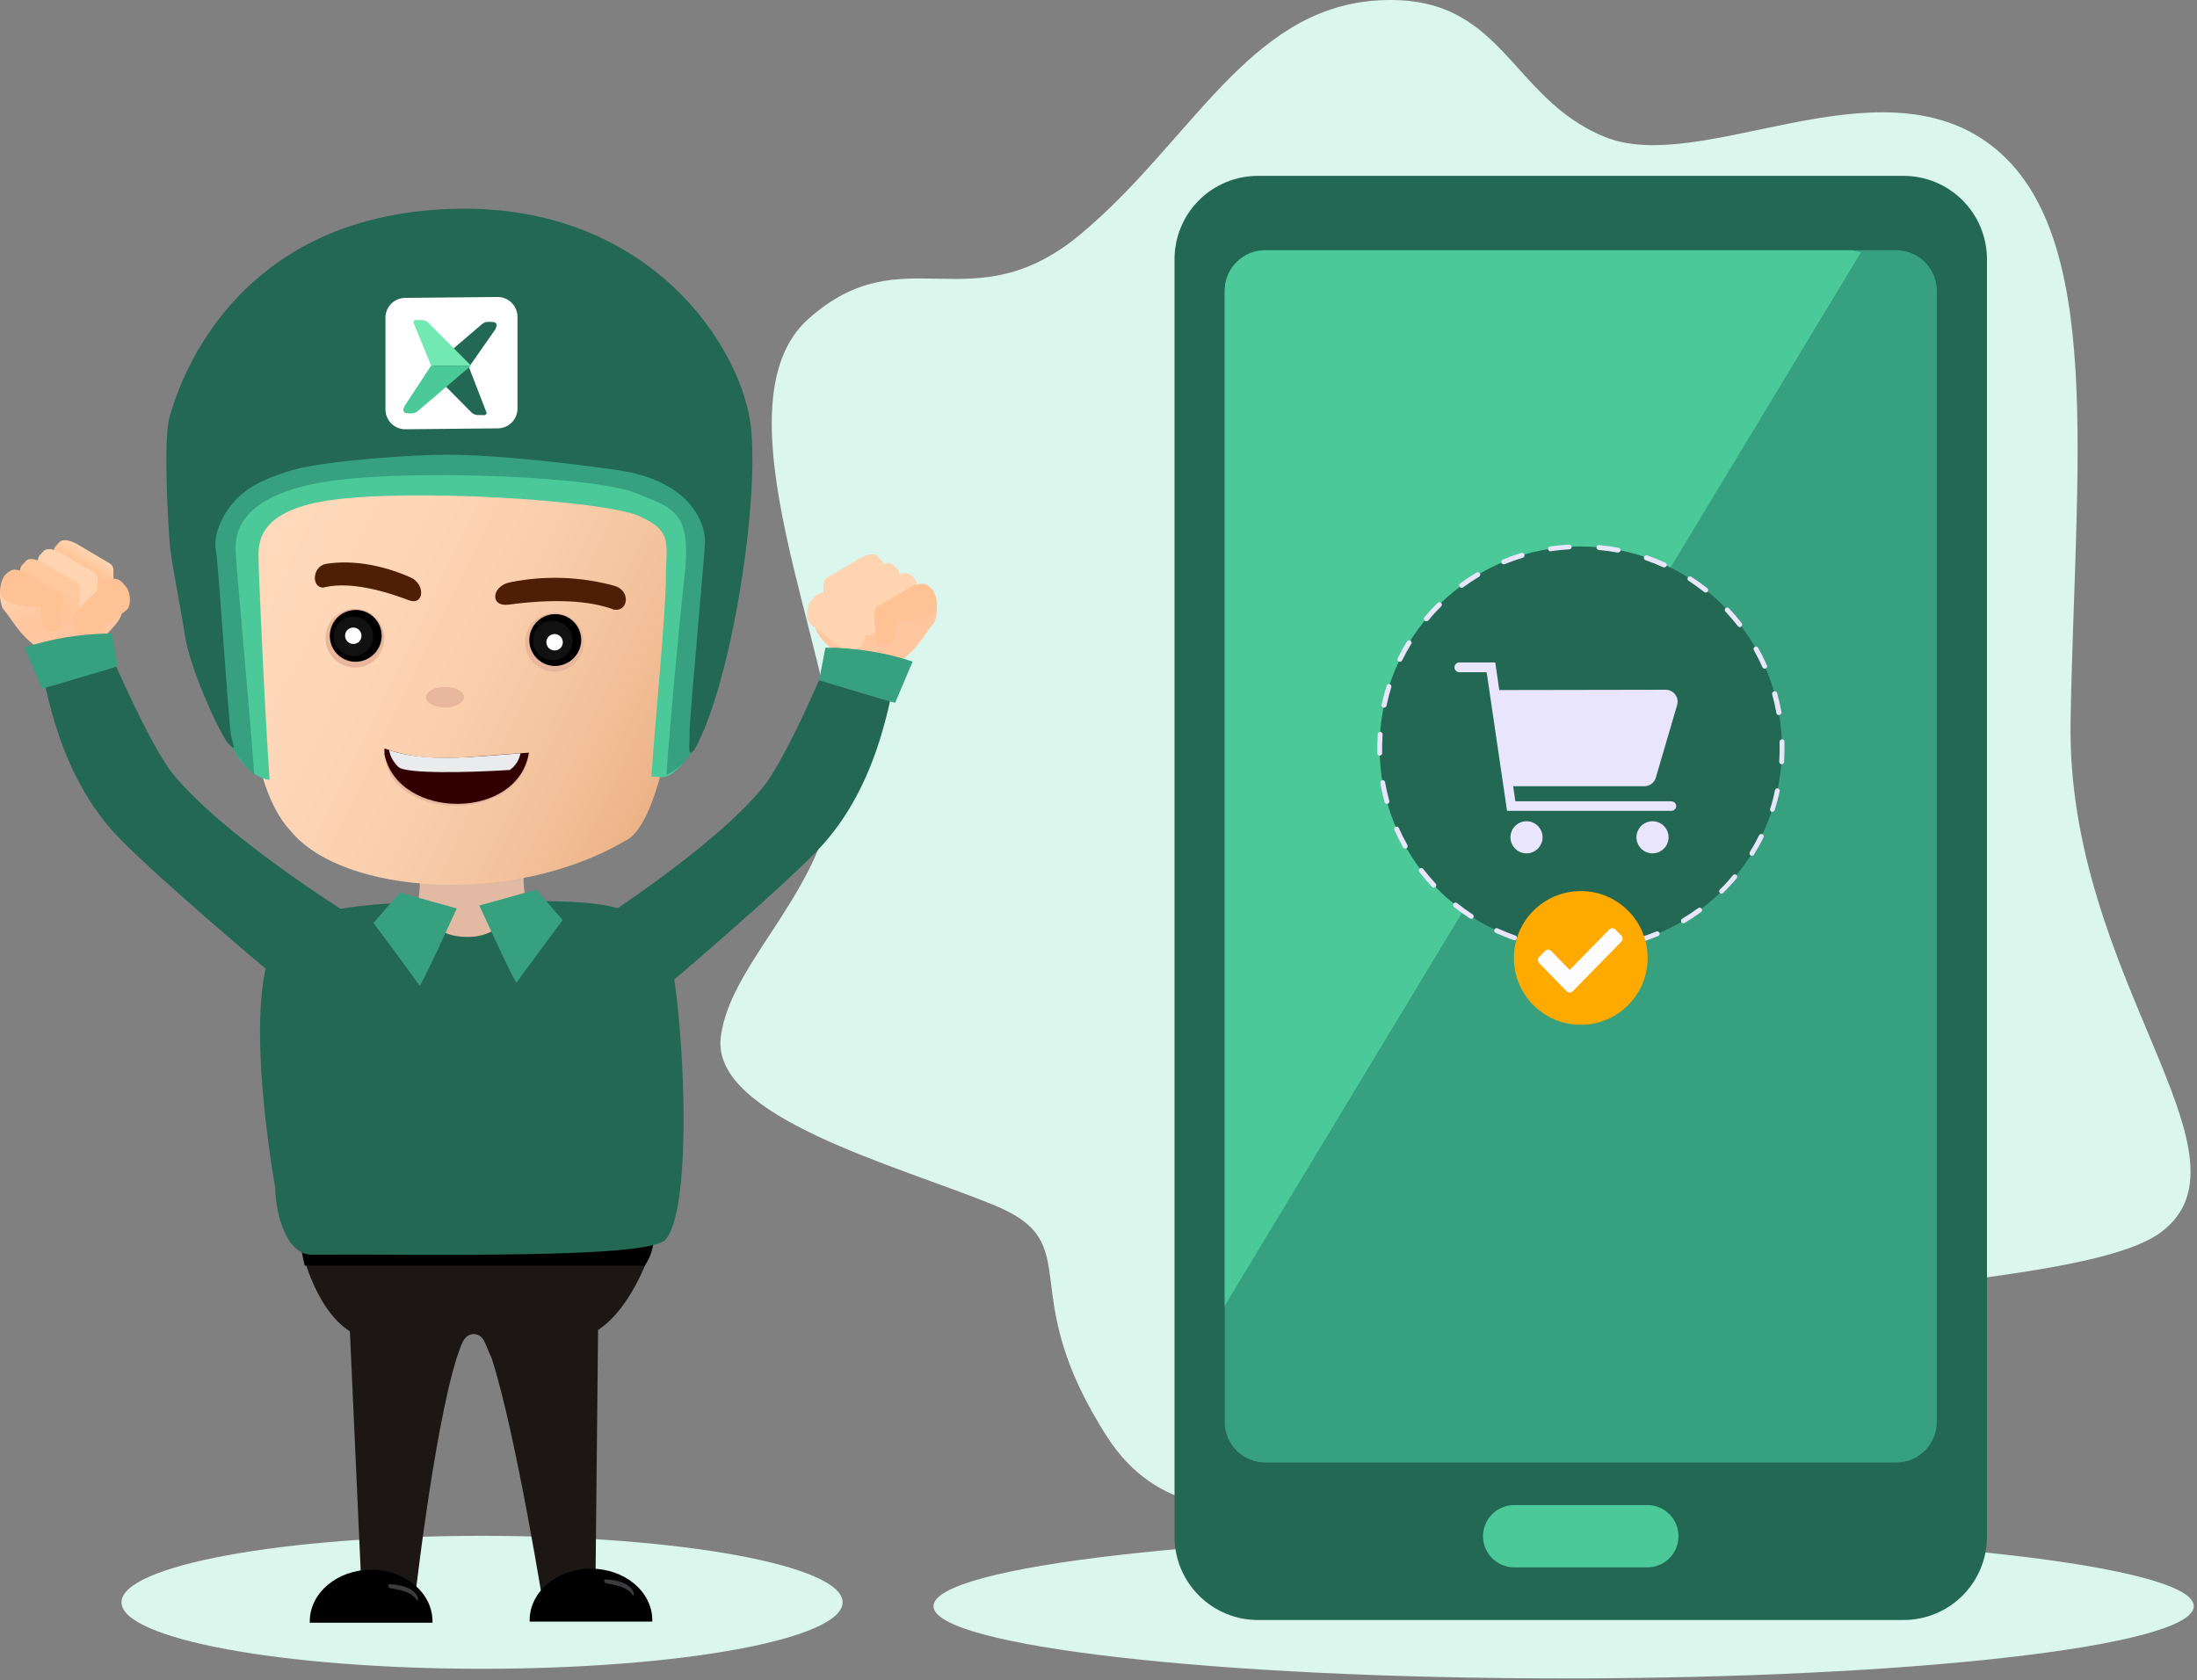 <svg width="200" height="153" viewBox="0 0 200 153" fill="none" xmlns="http://www.w3.org/2000/svg">
<rect x="0" y="0" width="200" height="153" fill="#808080" stroke="none"/>
<path d="M129.659 132.11C129.659 132.11 109.648 144.514 100.844 130.908C92.039 117.301 99.242 113.298 90.424 109.695C81.606 106.091 64.808 101.693 65.607 94.499C66.406 87.305 76.027 80.493 76.027 70.086C76.027 59.68 64.869 36.825 73.583 29.041C82.296 21.257 88.435 29.653 98.443 21.261C108.45 12.869 113.638 0.855 125.256 0.048C136.875 -0.76 137.261 8.853 146.066 12.456C154.87 16.06 170.882 5.249 181.289 13.255C191.696 21.261 188.891 42.47 188.492 65.684C188.092 88.898 205.962 105.097 196.793 112.139C187.623 119.181 134.461 116.099 129.659 132.11Z" fill="#DBF6ED"/>
<path d="M43.882 151.938C62.01 151.938 76.705 149.229 76.705 145.886C76.705 142.544 62.01 139.834 43.882 139.834C25.755 139.834 11.06 142.544 11.06 145.886C11.06 149.229 25.755 151.938 43.882 151.938Z" fill="#DBF6ED"/>
<path d="M142.345 152.815C174.027 152.815 199.71 149.87 199.71 146.238C199.71 142.605 174.027 139.66 142.345 139.66C110.663 139.66 84.979 142.605 84.979 146.238C84.979 149.87 110.663 152.815 142.345 152.815Z" fill="#DBF6ED"/>
<path d="M180.88 23.601V139.908C180.88 141.92 180.081 143.851 178.657 145.274C177.234 146.697 175.304 147.497 173.291 147.497H114.506C112.494 147.496 110.565 146.695 109.143 145.272C107.72 143.849 106.921 141.92 106.921 139.908V23.601C106.921 21.589 107.72 19.659 109.143 18.236C110.565 16.813 112.494 16.013 114.506 16.012H173.291C175.304 16.013 177.233 16.813 178.656 18.236C180.079 19.659 180.879 21.588 180.88 23.601Z" fill="#236852"/>
<path d="M149.968 142.704H137.838C137.086 142.703 136.366 142.404 135.835 141.872C135.303 141.341 135.004 140.62 135.003 139.869C135.003 139.117 135.302 138.396 135.833 137.864C136.365 137.332 137.086 137.034 137.838 137.034H149.968C150.341 137.034 150.709 137.107 151.053 137.25C151.396 137.392 151.709 137.601 151.972 137.864C152.234 138.128 152.443 138.44 152.585 138.784C152.727 139.128 152.8 139.497 152.799 139.869C152.799 140.62 152.501 141.34 151.97 141.872C151.44 142.403 150.72 142.703 149.968 142.704Z" fill="#4BC999"/>
<path d="M176.313 26.471V129.475C176.312 130.452 175.923 131.388 175.232 132.078C174.541 132.769 173.604 133.156 172.627 133.156H115.171C114.195 133.155 113.259 132.767 112.569 132.077C111.879 131.387 111.49 130.451 111.489 129.475V26.471C111.489 25.494 111.877 24.557 112.567 23.866C113.258 23.175 114.194 22.786 115.171 22.785H172.627C173.605 22.785 174.543 23.173 175.234 23.864C175.925 24.555 176.313 25.493 176.313 26.471Z" fill="#37A07F"/>
<path d="M169.406 22.971L111.489 118.881V26.471C111.489 25.494 111.877 24.557 112.567 23.866C113.258 23.175 114.194 22.786 115.171 22.785H168.572L169.406 22.971Z" fill="#4BC999"/>
<path d="M156.854 81.024C164.007 73.871 164.007 62.273 156.854 55.12C149.701 47.967 138.103 47.967 130.95 55.12C123.796 62.273 123.796 73.871 130.95 81.025C138.103 88.178 149.701 88.178 156.854 81.024Z" fill="#236852"/>
<path d="M150.742 70.781L152.674 64.191C152.722 64.029 152.731 63.858 152.702 63.692C152.672 63.526 152.604 63.369 152.502 63.234C152.401 63.099 152.27 62.989 152.118 62.914C151.967 62.839 151.801 62.8 151.632 62.801L136.484 62.827L136.119 60.313H132.85C132.732 60.313 132.619 60.36 132.535 60.444C132.452 60.527 132.405 60.641 132.405 60.758C132.405 60.877 132.452 60.99 132.535 61.073C132.619 61.157 132.732 61.203 132.85 61.203H135.333L137.192 73.825H152.153C152.268 73.825 152.378 73.779 152.46 73.697C152.541 73.616 152.587 73.505 152.587 73.39C152.587 73.275 152.541 73.165 152.46 73.083C152.378 73.002 152.268 72.956 152.153 72.956H137.947L137.747 71.584H149.7C149.937 71.582 150.168 71.503 150.356 71.358C150.544 71.213 150.679 71.01 150.742 70.781Z" fill="#E9E5FD"/>
<path d="M138.963 74.771C138.674 74.771 138.391 74.857 138.15 75.018C137.909 75.178 137.722 75.407 137.611 75.674C137.5 75.942 137.471 76.236 137.528 76.519C137.584 76.803 137.724 77.064 137.928 77.269C138.133 77.473 138.394 77.613 138.677 77.669C138.961 77.726 139.255 77.697 139.523 77.586C139.79 77.475 140.019 77.288 140.179 77.047C140.34 76.806 140.426 76.523 140.426 76.234C140.426 75.846 140.272 75.474 139.997 75.2C139.723 74.925 139.351 74.771 138.963 74.771Z" fill="#E9E5FD"/>
<path d="M150.434 74.771C150.144 74.771 149.861 74.857 149.621 75.018C149.38 75.178 149.193 75.407 149.082 75.674C148.971 75.942 148.942 76.236 148.999 76.519C149.055 76.803 149.194 77.064 149.399 77.269C149.604 77.473 149.864 77.613 150.148 77.669C150.432 77.726 150.726 77.697 150.993 77.586C151.261 77.475 151.489 77.288 151.65 77.047C151.811 76.806 151.897 76.523 151.897 76.234C151.897 75.846 151.742 75.474 151.468 75.2C151.194 74.925 150.822 74.771 150.434 74.771Z" fill="#E9E5FD"/>
<path d="M144.854 86.584C144.796 86.587 144.74 86.566 144.697 86.527C144.654 86.488 144.628 86.434 144.624 86.376C144.623 86.317 144.644 86.26 144.684 86.216C144.724 86.173 144.778 86.146 144.837 86.141C145.414 86.115 146.001 86.055 146.574 85.972C146.627 85.971 146.68 85.99 146.721 86.025C146.762 86.059 146.789 86.108 146.796 86.161C146.804 86.214 146.793 86.268 146.764 86.313C146.735 86.358 146.69 86.391 146.639 86.406C146.049 86.495 145.455 86.553 144.859 86.58L144.854 86.584ZM142.202 86.532H142.176C141.585 86.476 140.986 86.393 140.404 86.28C140.374 86.277 140.345 86.267 140.319 86.251C140.293 86.236 140.27 86.216 140.253 86.191C140.235 86.167 140.222 86.139 140.216 86.109C140.209 86.08 140.208 86.049 140.214 86.019C140.22 85.99 140.231 85.961 140.248 85.936C140.265 85.911 140.287 85.89 140.313 85.874C140.338 85.858 140.367 85.847 140.397 85.842C140.427 85.837 140.457 85.839 140.487 85.846C141.056 85.955 141.637 86.037 142.223 86.089C142.282 86.096 142.335 86.125 142.373 86.17C142.41 86.216 142.428 86.274 142.423 86.332C142.418 86.387 142.392 86.438 142.351 86.475C142.31 86.512 142.257 86.532 142.202 86.532ZM149.2 85.833C149.146 85.835 149.093 85.818 149.051 85.783C149.009 85.749 148.982 85.7 148.973 85.647C148.964 85.594 148.976 85.539 149.005 85.493C149.034 85.447 149.079 85.414 149.131 85.399C149.687 85.23 150.242 85.034 150.781 84.813C150.835 84.791 150.895 84.792 150.949 84.815C151.003 84.838 151.045 84.881 151.067 84.934C151.079 84.962 151.084 84.991 151.084 85.02C151.084 85.049 151.079 85.078 151.067 85.105C151.056 85.132 151.039 85.157 151.018 85.178C150.998 85.198 150.973 85.215 150.946 85.225C150.399 85.451 149.83 85.66 149.261 85.825L149.2 85.833ZM137.886 85.599C137.86 85.603 137.834 85.603 137.808 85.599C137.244 85.403 136.688 85.165 136.15 84.93C136.123 84.918 136.099 84.901 136.079 84.879C136.059 84.858 136.044 84.833 136.034 84.805C136.024 84.778 136.019 84.749 136.02 84.719C136.022 84.69 136.029 84.662 136.041 84.635C136.053 84.608 136.07 84.584 136.091 84.563C136.112 84.543 136.138 84.528 136.165 84.517C136.193 84.507 136.222 84.503 136.252 84.504C136.281 84.506 136.31 84.513 136.336 84.526C136.862 84.77 137.404 84.987 137.956 85.178C138.003 85.197 138.042 85.232 138.067 85.276C138.092 85.32 138.101 85.372 138.093 85.422C138.085 85.473 138.06 85.519 138.023 85.553C137.985 85.588 137.937 85.608 137.886 85.612V85.599ZM153.255 84.058C153.215 84.06 153.175 84.051 153.14 84.031C153.105 84.012 153.076 83.984 153.056 83.949C153.027 83.898 153.019 83.838 153.033 83.781C153.048 83.725 153.084 83.676 153.134 83.645C153.633 83.35 154.124 83.024 154.593 82.681C154.64 82.647 154.7 82.633 154.758 82.642C154.816 82.651 154.868 82.683 154.903 82.731C154.938 82.779 154.952 82.838 154.942 82.897C154.933 82.955 154.901 83.007 154.853 83.042C154.375 83.393 153.872 83.723 153.36 84.027C153.329 84.048 153.292 84.058 153.255 84.058ZM133.94 83.654C133.894 83.654 133.849 83.642 133.809 83.619C133.314 83.293 132.824 82.942 132.359 82.568C132.337 82.55 132.318 82.528 132.303 82.502C132.289 82.476 132.28 82.448 132.277 82.419C132.274 82.39 132.277 82.361 132.285 82.333C132.293 82.305 132.306 82.279 132.325 82.256C132.343 82.233 132.365 82.214 132.391 82.2C132.417 82.186 132.445 82.177 132.474 82.174C132.503 82.17 132.532 82.173 132.56 82.181C132.588 82.189 132.614 82.203 132.637 82.221C133.091 82.586 133.564 82.928 134.053 83.246C134.077 83.261 134.098 83.282 134.115 83.306C134.132 83.33 134.143 83.358 134.149 83.386C134.156 83.415 134.156 83.445 134.15 83.473C134.145 83.502 134.134 83.529 134.118 83.554C134.096 83.585 134.068 83.61 134.035 83.628C134.001 83.645 133.964 83.654 133.927 83.654H133.94ZM156.729 81.366C156.685 81.367 156.641 81.354 156.604 81.33C156.567 81.306 156.538 81.272 156.521 81.231C156.504 81.19 156.499 81.146 156.507 81.102C156.516 81.059 156.537 81.019 156.568 80.988C157.002 80.58 157.38 80.15 157.753 79.686C157.772 79.663 157.795 79.644 157.821 79.631C157.847 79.617 157.876 79.609 157.905 79.606C157.934 79.604 157.963 79.607 157.991 79.616C158.019 79.624 158.045 79.638 158.068 79.657C158.091 79.676 158.109 79.699 158.123 79.725C158.136 79.751 158.145 79.78 158.147 79.809C158.15 79.838 158.147 79.868 158.138 79.896C158.129 79.924 158.115 79.95 158.096 79.972C157.71 80.406 157.302 80.871 156.881 81.275C156.863 81.299 156.84 81.32 156.814 81.336C156.788 81.351 156.759 81.362 156.729 81.366ZM130.532 80.819C130.5 80.819 130.469 80.813 130.44 80.801C130.411 80.789 130.384 80.772 130.362 80.749C129.958 80.315 129.568 79.855 129.203 79.386C129.167 79.339 129.15 79.28 129.158 79.222C129.165 79.163 129.195 79.11 129.242 79.073C129.289 79.037 129.348 79.021 129.406 79.028C129.465 79.035 129.518 79.066 129.555 79.112C129.911 79.573 130.293 80.02 130.688 80.445C130.729 80.487 130.752 80.543 130.752 80.602C130.752 80.66 130.729 80.716 130.688 80.758C130.647 80.794 130.595 80.815 130.54 80.819H130.532ZM159.486 77.918C159.443 77.919 159.401 77.908 159.364 77.888C159.315 77.856 159.279 77.806 159.266 77.749C159.252 77.691 159.261 77.631 159.29 77.58C159.598 77.085 159.881 76.573 160.137 76.052C160.164 75.999 160.21 75.959 160.266 75.941C160.322 75.922 160.383 75.926 160.436 75.952C160.463 75.964 160.486 75.982 160.505 76.004C160.525 76.025 160.539 76.051 160.549 76.078C160.558 76.106 160.562 76.135 160.56 76.164C160.557 76.193 160.549 76.221 160.536 76.247C160.274 76.784 159.984 77.307 159.668 77.814C159.65 77.845 159.625 77.87 159.594 77.888C159.564 77.907 159.53 77.917 159.494 77.918H159.486ZM127.931 77.267C127.89 77.269 127.85 77.259 127.815 77.239C127.78 77.219 127.751 77.19 127.731 77.154C127.438 76.634 127.172 76.1 126.932 75.552C126.914 75.5 126.917 75.442 126.939 75.392C126.961 75.341 127.002 75.3 127.052 75.278C127.103 75.255 127.161 75.253 127.213 75.271C127.266 75.289 127.31 75.326 127.336 75.374C127.571 75.904 127.835 76.434 128.118 76.937C128.146 76.989 128.153 77.049 128.138 77.106C128.123 77.163 128.086 77.211 128.035 77.241C128.003 77.258 127.967 77.267 127.931 77.267ZM161.361 73.92C161.337 73.924 161.312 73.924 161.287 73.92C161.231 73.901 161.185 73.861 161.158 73.808C161.131 73.755 161.126 73.694 161.144 73.638C161.322 73.086 161.474 72.518 161.578 71.953C161.584 71.925 161.596 71.898 161.613 71.874C161.629 71.85 161.651 71.829 161.675 71.813C161.7 71.798 161.727 71.787 161.756 71.782C161.785 71.777 161.815 71.778 161.843 71.784C161.871 71.79 161.898 71.801 161.922 71.817C161.946 71.833 161.967 71.854 161.983 71.879C161.998 71.903 162.009 71.93 162.014 71.958C162.019 71.987 162.019 72.016 162.012 72.044C161.886 72.626 161.73 73.208 161.548 73.781C161.531 73.82 161.503 73.853 161.467 73.876C161.432 73.899 161.39 73.911 161.348 73.911L161.361 73.92ZM126.264 73.186C126.214 73.188 126.165 73.173 126.125 73.144C126.085 73.115 126.056 73.073 126.042 73.026C125.886 72.453 125.751 71.866 125.652 71.289C125.643 71.231 125.657 71.172 125.691 71.124C125.725 71.076 125.776 71.043 125.834 71.033C125.892 71.024 125.951 71.038 125.999 71.072C126.047 71.106 126.079 71.157 126.09 71.215C126.19 71.788 126.316 72.361 126.472 72.921C126.487 72.978 126.479 73.039 126.45 73.09C126.42 73.141 126.372 73.179 126.316 73.195L126.264 73.186ZM162.195 69.587H162.173C162.144 69.585 162.115 69.577 162.089 69.564C162.063 69.55 162.04 69.532 162.021 69.51C162.002 69.488 161.988 69.462 161.979 69.434C161.97 69.407 161.967 69.377 161.969 69.348C162.008 68.771 162.021 68.185 162.004 67.612V67.538C162.003 67.509 162.007 67.48 162.017 67.452C162.027 67.425 162.043 67.4 162.062 67.379C162.082 67.357 162.106 67.34 162.132 67.328C162.159 67.316 162.187 67.309 162.216 67.308C162.246 67.306 162.275 67.311 162.303 67.322C162.33 67.332 162.356 67.348 162.377 67.368C162.399 67.388 162.416 67.412 162.428 67.439C162.44 67.466 162.446 67.495 162.447 67.525V67.594C162.447 68.193 162.447 68.797 162.412 69.387C162.403 69.442 162.375 69.491 162.333 69.526C162.291 69.562 162.237 69.58 162.182 69.578L162.195 69.587ZM125.612 68.805C125.584 68.808 125.555 68.806 125.528 68.797C125.501 68.788 125.476 68.774 125.454 68.756C125.432 68.737 125.415 68.714 125.403 68.688C125.39 68.662 125.383 68.634 125.382 68.606V68.584C125.382 67.998 125.382 67.412 125.417 66.847C125.419 66.818 125.427 66.79 125.44 66.764C125.454 66.738 125.472 66.715 125.494 66.696C125.516 66.677 125.542 66.662 125.57 66.653C125.598 66.644 125.627 66.641 125.656 66.643C125.685 66.645 125.713 66.653 125.739 66.665C125.765 66.678 125.788 66.696 125.807 66.718C125.826 66.74 125.841 66.765 125.85 66.792C125.859 66.82 125.862 66.849 125.86 66.878C125.821 67.442 125.812 68.02 125.825 68.588C125.818 68.644 125.792 68.696 125.75 68.734C125.709 68.772 125.656 68.794 125.599 68.797L125.612 68.805ZM161.939 65.111C161.885 65.112 161.834 65.094 161.792 65.061C161.751 65.027 161.723 64.981 161.713 64.928C161.613 64.355 161.483 63.782 161.326 63.222C161.318 63.192 161.316 63.16 161.321 63.129C161.325 63.098 161.336 63.068 161.353 63.042C161.37 63.015 161.392 62.992 161.418 62.975C161.444 62.958 161.473 62.946 161.504 62.94C161.561 62.925 161.622 62.933 161.673 62.963C161.724 62.992 161.762 63.04 161.778 63.096C161.934 63.665 162.069 64.256 162.173 64.833C162.178 64.862 162.177 64.891 162.171 64.92C162.164 64.948 162.152 64.975 162.135 64.999C162.118 65.023 162.097 65.043 162.072 65.059C162.047 65.074 162.019 65.084 161.991 65.089L161.939 65.111ZM125.99 64.434H125.938C125.91 64.427 125.882 64.416 125.858 64.399C125.834 64.382 125.814 64.361 125.798 64.336C125.783 64.312 125.772 64.284 125.767 64.255C125.762 64.227 125.762 64.197 125.769 64.169C125.895 63.587 126.051 63.001 126.229 62.432C126.248 62.376 126.288 62.33 126.341 62.303C126.394 62.276 126.455 62.271 126.511 62.289C126.567 62.308 126.614 62.348 126.641 62.401C126.667 62.453 126.672 62.515 126.654 62.571C126.481 63.125 126.336 63.687 126.22 64.256C126.207 64.304 126.178 64.346 126.138 64.376C126.098 64.406 126.049 64.421 125.999 64.421L125.99 64.434ZM160.653 60.886C160.61 60.888 160.566 60.877 160.529 60.854C160.492 60.83 160.463 60.797 160.445 60.756C160.211 60.227 159.946 59.701 159.659 59.193C159.63 59.142 159.623 59.081 159.639 59.025C159.655 58.968 159.693 58.92 159.744 58.892C159.795 58.863 159.856 58.855 159.912 58.871C159.969 58.887 160.017 58.925 160.046 58.976C160.337 59.497 160.61 60.035 160.849 60.574C160.861 60.601 160.868 60.63 160.869 60.659C160.87 60.688 160.865 60.718 160.854 60.745C160.844 60.773 160.828 60.798 160.808 60.819C160.787 60.84 160.763 60.857 160.736 60.869C160.712 60.876 160.687 60.877 160.662 60.873L160.653 60.886ZM127.44 60.261C127.404 60.263 127.368 60.255 127.336 60.24C127.283 60.214 127.242 60.169 127.223 60.114C127.203 60.058 127.207 59.997 127.232 59.944C127.492 59.41 127.783 58.885 128.1 58.373C128.135 58.33 128.183 58.3 128.238 58.291C128.292 58.281 128.348 58.292 128.395 58.321C128.442 58.349 128.477 58.395 128.493 58.447C128.509 58.5 128.505 58.557 128.482 58.607C128.174 59.102 127.892 59.619 127.636 60.14C127.617 60.172 127.59 60.2 127.557 60.219C127.524 60.238 127.487 60.248 127.449 60.248L127.44 60.261ZM158.391 57.101C158.356 57.101 158.322 57.093 158.29 57.078C158.259 57.063 158.231 57.041 158.209 57.014C157.852 56.552 157.473 56.109 157.072 55.685C157.031 55.643 157.009 55.587 157.009 55.529C157.009 55.471 157.031 55.415 157.072 55.373C157.092 55.352 157.117 55.335 157.144 55.323C157.171 55.312 157.201 55.306 157.23 55.306C157.26 55.306 157.289 55.312 157.316 55.323C157.343 55.335 157.368 55.352 157.389 55.373C157.797 55.807 158.187 56.263 158.552 56.732C158.588 56.779 158.603 56.837 158.596 56.896C158.589 56.954 158.559 57.008 158.513 57.044C158.48 57.069 158.441 57.084 158.4 57.088L158.391 57.101ZM129.846 56.562C129.79 56.562 129.737 56.544 129.694 56.51C129.65 56.472 129.622 56.417 129.617 56.359C129.613 56.301 129.631 56.243 129.668 56.198C130.05 55.742 130.458 55.299 130.879 54.895C130.921 54.853 130.978 54.83 131.037 54.83C131.097 54.83 131.154 54.853 131.196 54.895C131.237 54.937 131.26 54.993 131.26 55.051C131.26 55.11 131.237 55.166 131.196 55.208C130.783 55.616 130.384 56.05 130.011 56.51C129.965 56.543 129.909 56.557 129.854 56.549L129.846 56.562ZM155.287 53.957C155.235 53.956 155.185 53.938 155.144 53.905C154.688 53.545 154.211 53.202 153.724 52.885C153.698 52.87 153.675 52.85 153.657 52.825C153.639 52.801 153.626 52.774 153.619 52.744C153.612 52.715 153.611 52.684 153.616 52.654C153.621 52.624 153.632 52.596 153.649 52.571C153.666 52.545 153.687 52.524 153.713 52.507C153.738 52.491 153.767 52.48 153.796 52.474C153.826 52.469 153.857 52.47 153.886 52.477C153.916 52.485 153.943 52.498 153.967 52.516C154.467 52.837 154.953 53.189 155.422 53.558C155.445 53.576 155.464 53.599 155.478 53.624C155.492 53.65 155.501 53.678 155.504 53.707C155.508 53.736 155.505 53.765 155.497 53.794C155.489 53.822 155.475 53.848 155.457 53.87C155.437 53.894 155.412 53.913 155.384 53.926C155.357 53.94 155.327 53.947 155.296 53.949L155.287 53.957ZM133.063 53.523C133.016 53.523 132.97 53.508 132.931 53.481C132.893 53.454 132.864 53.415 132.849 53.371C132.834 53.326 132.833 53.278 132.846 53.233C132.86 53.188 132.887 53.148 132.924 53.119C133.401 52.768 133.905 52.433 134.413 52.13C134.464 52.1 134.525 52.092 134.583 52.107C134.64 52.121 134.69 52.157 134.721 52.208C134.75 52.259 134.758 52.319 134.744 52.375C134.729 52.432 134.693 52.481 134.643 52.512C134.144 52.811 133.653 53.137 133.184 53.48C133.151 53.505 133.112 53.522 133.071 53.528L133.063 53.523ZM151.519 51.652C151.486 51.658 151.452 51.658 151.419 51.652C150.89 51.408 150.35 51.19 149.799 51.001C149.771 50.991 149.745 50.976 149.722 50.957C149.699 50.937 149.68 50.913 149.667 50.886C149.64 50.832 149.635 50.77 149.654 50.712C149.673 50.654 149.714 50.607 149.768 50.58C149.822 50.552 149.885 50.547 149.943 50.566C150.503 50.762 151.063 51.001 151.606 51.235C151.632 51.247 151.656 51.264 151.676 51.285C151.696 51.306 151.711 51.331 151.721 51.358C151.731 51.385 151.736 51.414 151.735 51.443C151.733 51.471 151.726 51.5 151.714 51.526C151.697 51.564 151.67 51.596 151.635 51.618C151.6 51.64 151.56 51.652 151.519 51.652ZM136.896 51.378C136.851 51.379 136.806 51.367 136.769 51.342C136.731 51.317 136.701 51.281 136.684 51.239C136.662 51.185 136.662 51.124 136.685 51.069C136.708 51.015 136.751 50.972 136.805 50.949C137.356 50.723 137.921 50.514 138.49 50.345C138.547 50.328 138.609 50.334 138.662 50.363C138.715 50.391 138.755 50.44 138.772 50.497C138.789 50.555 138.783 50.617 138.754 50.67C138.726 50.723 138.677 50.762 138.62 50.779C138.064 50.949 137.513 51.148 136.974 51.37L136.896 51.378ZM147.316 50.31H147.268C146.7 50.206 146.118 50.124 145.532 50.072C145.473 50.065 145.42 50.036 145.383 49.991C145.345 49.945 145.327 49.887 145.332 49.828C145.339 49.77 145.368 49.717 145.413 49.679C145.458 49.642 145.517 49.624 145.575 49.629C146.166 49.681 146.765 49.768 147.346 49.876C147.375 49.881 147.403 49.892 147.428 49.908C147.452 49.924 147.473 49.945 147.49 49.969C147.507 49.993 147.518 50.021 147.524 50.05C147.53 50.078 147.53 50.108 147.524 50.137C147.512 50.18 147.487 50.218 147.452 50.246C147.417 50.274 147.374 50.29 147.329 50.293L147.316 50.31ZM141.151 50.197C141.097 50.198 141.045 50.18 141.004 50.146C140.962 50.111 140.935 50.064 140.925 50.011C140.917 49.952 140.931 49.892 140.966 49.844C141.001 49.797 141.053 49.764 141.112 49.755C141.702 49.668 142.302 49.607 142.896 49.577C142.947 49.587 142.992 49.614 143.024 49.653C143.056 49.693 143.074 49.743 143.074 49.794C143.074 49.845 143.056 49.895 143.024 49.934C142.992 49.974 142.947 50.001 142.896 50.011C142.315 50.041 141.733 50.102 141.16 50.189L141.151 50.197Z" fill="#E9E5FD"/>
<path d="M143.903 93.305C147.265 93.305 149.99 90.58 149.99 87.218C149.99 83.856 147.265 81.131 143.903 81.131C140.542 81.131 137.816 83.856 137.816 87.218C137.816 90.58 140.542 93.305 143.903 93.305Z" fill="#FFAA00"/>
<path d="M142.619 90.257L140.114 87.687C140.04 87.613 139.999 87.513 139.999 87.409C139.999 87.305 140.04 87.205 140.114 87.131L140.656 86.576C140.692 86.539 140.734 86.509 140.781 86.489C140.828 86.469 140.879 86.458 140.93 86.458C140.981 86.458 141.032 86.469 141.079 86.489C141.126 86.509 141.168 86.539 141.203 86.576L142.888 88.312L146.504 84.626C146.54 84.59 146.582 84.562 146.629 84.543C146.675 84.523 146.725 84.513 146.776 84.513C146.826 84.513 146.876 84.523 146.923 84.543C146.969 84.562 147.012 84.59 147.047 84.626L147.594 85.182C147.667 85.256 147.708 85.356 147.708 85.46C147.708 85.564 147.667 85.664 147.594 85.738L143.161 90.262C143.126 90.297 143.083 90.325 143.036 90.344C142.99 90.363 142.94 90.373 142.889 90.373C142.839 90.372 142.789 90.362 142.742 90.342C142.696 90.322 142.654 90.293 142.619 90.257Z" fill="#FDFDFF"/>
<path d="M47.755 79.538C47.2 80.94 49.218 88.048 50.998 88.369C51.033 88.334 43.583 89.867 40.444 89.35C37.305 88.833 35.89 87.687 35.89 87.687C37.466 84.935 38.278 82.686 38.23 79.703L47.755 79.538Z" fill="#E2B9A3"/>
<path d="M59.551 112.391C59.551 112.391 52.409 112.33 44.455 112.326V112.278C35.724 112.386 27.31 112.577 27.31 112.577C27.232 113.337 28.53 119.09 31.852 121.221L33.015 147.002L37.591 147.102C37.591 147.102 39.41 130.491 41.577 123.631C41.985 122.481 42.167 121.53 43.092 121.46C44.117 121.517 44.117 122.359 44.746 123.631C46.978 130.46 49.604 147.041 49.604 147.041L54.18 146.88L54.445 121.087C57.74 118.946 59.638 113.15 59.551 112.391Z" fill="#1C1714"/>
<path d="M44.455 112.326V112.278C35.724 112.386 27.31 112.577 27.31 112.577C27.369 113.472 27.515 114.359 27.744 115.226H58.699C59.27 114.393 59.562 113.4 59.533 112.391C59.533 112.391 52.408 112.33 44.455 112.326Z" fill="black"/>
<path d="M53.798 142.825C50.711 142.825 48.215 144.931 48.215 147.527V147.644H59.381C59.383 147.605 59.383 147.566 59.381 147.527C59.381 144.922 56.88 142.825 53.794 142.825H53.798Z" fill="black"/>
<path d="M33.783 142.921C30.701 142.921 28.2 145.027 28.2 147.623V147.744H39.371V147.623C39.371 145.018 36.87 142.921 33.783 142.921Z" fill="black"/>
<path d="M57.628 145.27C57.194 144.644 56.538 144.38 55.227 144.171C54.975 144.132 54.867 143.772 55.197 143.793C57.988 143.98 57.771 145.474 57.628 145.27Z" fill="#3C3B3D"/>
<path d="M37.978 145.708C37.544 145.087 36.888 144.818 35.577 144.614C35.325 144.575 35.217 144.21 35.547 144.232C38.338 144.423 38.121 145.916 37.978 145.708Z" fill="#3C3B3D"/>
<path d="M60.389 85.317C61.895 86.919 63.528 109.382 60.614 112.825C59.312 114.662 38.472 114.162 28.374 114.236C26.147 114.236 25.1 110.763 25.057 108.158C25.057 108.158 21.835 90.483 25.213 85.603C26.911 83.15 30.71 82.404 38.134 82.13C39.063 82.1 38.438 85.312 42.606 85.304C46.122 85.304 46.865 82.03 47.941 82.03C55.431 82.043 57.697 82.478 60.389 85.317Z" fill="#236852"/>
<path d="M41.582 82.712C41.48 82.904 38.289 89.975 38.178 89.737C38.068 89.499 34 84.031 34 84.031C34 84.031 36.387 81.261 36.417 81.266L41.582 82.712Z" fill="#37A07F"/>
<path d="M43.638 82.447C43.74 82.638 46.935 89.71 47.041 89.471C47.148 89.233 51.22 83.766 51.22 83.766C51.22 83.766 48.828 80.996 48.803 81L43.638 82.447Z" fill="#37A07F"/>
<path d="M22.93 49.447C22.93 51.674 20.815 69.67 26.49 75.687C31.231 81.453 46.687 82.525 56.816 76.608C61.878 74.502 62.963 48.661 62.963 48.661C62.768 46.39 61.774 43.946 56.451 40.772C46.682 34.294 36.523 37.121 28.14 41.067C28.144 41.067 22.934 43.638 22.93 49.447Z" fill="url(#paint0_linear)"/>
<path d="M46.331 55.047C50.143 54.535 53.555 54.613 55.882 55.503C57.185 55.742 57.467 53.766 55.921 53.332C52.844 52.493 49.614 52.381 46.487 53.007C44.768 53.306 44.52 55.29 46.331 55.047Z" fill="#4E1E05"/>
<path d="M37.196 54.643C34.192 53.501 31.422 52.985 29.416 53.501C28.339 53.501 28.396 51.548 29.716 51.331C32.156 50.962 34.834 51.452 37.396 52.581C38.729 53.189 38.638 55.182 37.196 54.643Z" fill="#4E1E05"/>
<path d="M50.221 61.138C49.692 61.089 49.189 60.884 48.778 60.548C48.366 60.212 48.063 59.761 47.909 59.253C47.754 58.745 47.755 58.202 47.91 57.694C48.065 57.186 48.368 56.735 48.781 56.4C49.193 56.065 49.695 55.86 50.224 55.812C50.753 55.764 51.285 55.874 51.751 56.129C52.217 56.384 52.597 56.772 52.842 57.243C53.086 57.715 53.185 58.248 53.125 58.776C53.051 59.474 52.704 60.113 52.16 60.556C51.615 60.998 50.919 61.208 50.221 61.138Z" fill="#E8B79D"/>
<path d="M50.225 60.617C49.765 60.554 49.333 60.356 48.985 60.049C48.637 59.741 48.387 59.338 48.267 58.889C48.146 58.44 48.161 57.966 48.309 57.526C48.457 57.085 48.732 56.698 49.099 56.413C49.465 56.128 49.908 55.957 50.371 55.923C50.835 55.888 51.298 55.991 51.703 56.218C52.108 56.445 52.438 56.787 52.65 57.2C52.861 57.614 52.947 58.081 52.895 58.542C52.815 59.171 52.489 59.742 51.988 60.131C51.488 60.52 50.854 60.695 50.225 60.617Z" fill="black"/>
<path d="M48.536 58.069C48.487 58.424 48.544 58.786 48.701 59.108C48.858 59.43 49.108 59.698 49.418 59.878C49.728 60.057 50.085 60.14 50.443 60.116C50.8 60.092 51.143 59.961 51.426 59.741C51.709 59.521 51.92 59.222 52.032 58.881C52.144 58.541 52.152 58.175 52.055 57.83C51.958 57.484 51.76 57.176 51.486 56.944C51.213 56.712 50.877 56.567 50.52 56.528C50.289 56.498 50.054 56.515 49.829 56.577C49.604 56.639 49.393 56.744 49.209 56.887C49.025 57.03 48.87 57.208 48.755 57.411C48.639 57.614 48.565 57.837 48.536 58.069Z" fill="#111111"/>
<path d="M50.434 59.219C50.285 59.209 50.143 59.154 50.026 59.062C49.908 58.971 49.821 58.846 49.775 58.704C49.73 58.563 49.727 58.411 49.768 58.267C49.81 58.124 49.893 57.997 50.007 57.901C50.121 57.806 50.261 57.747 50.409 57.731C50.558 57.716 50.707 57.746 50.838 57.816C50.969 57.886 51.077 57.994 51.146 58.126C51.216 58.257 51.244 58.407 51.228 58.555C51.221 58.651 51.194 58.745 51.15 58.83C51.105 58.916 51.044 58.992 50.971 59.054C50.897 59.116 50.811 59.162 50.719 59.191C50.627 59.219 50.53 59.229 50.434 59.219Z" fill="white"/>
<path d="M32.056 60.769C31.527 60.719 31.025 60.513 30.614 60.177C30.203 59.841 29.901 59.39 29.748 58.881C29.594 58.373 29.595 57.831 29.75 57.323C29.906 56.815 30.209 56.365 30.622 56.03C31.034 55.696 31.536 55.491 32.065 55.443C32.594 55.395 33.125 55.505 33.591 55.761C34.057 56.016 34.437 56.403 34.681 56.875C34.926 57.346 35.025 57.88 34.965 58.407C34.89 59.105 34.542 59.746 33.998 60.188C33.453 60.631 32.754 60.84 32.056 60.769Z" fill="#E8B79D"/>
<path d="M32.065 60.236C31.604 60.173 31.172 59.975 30.823 59.668C30.474 59.361 30.224 58.957 30.103 58.508C29.982 58.059 29.997 57.584 30.145 57.144C30.293 56.703 30.568 56.316 30.935 56.03C31.302 55.745 31.745 55.575 32.209 55.54C32.673 55.506 33.136 55.609 33.541 55.837C33.947 56.065 34.276 56.407 34.487 56.821C34.699 57.236 34.783 57.703 34.73 58.165C34.65 58.792 34.325 59.362 33.825 59.751C33.325 60.139 32.692 60.313 32.065 60.236Z" fill="black"/>
<path d="M30.388 57.687C30.339 58.041 30.396 58.403 30.553 58.725C30.71 59.047 30.96 59.315 31.27 59.495C31.58 59.674 31.936 59.757 32.294 59.733C32.651 59.709 32.993 59.579 33.276 59.36C33.56 59.14 33.771 58.841 33.883 58.501C33.996 58.161 34.004 57.795 33.908 57.45C33.811 57.105 33.614 56.796 33.341 56.564C33.068 56.332 32.733 56.186 32.377 56.145C32.145 56.116 31.909 56.132 31.684 56.193C31.458 56.255 31.247 56.36 31.062 56.503C30.878 56.646 30.723 56.825 30.607 57.028C30.492 57.231 30.417 57.455 30.388 57.687Z" fill="#111111"/>
<path d="M32.125 58.629C31.976 58.622 31.831 58.57 31.712 58.48C31.592 58.391 31.502 58.267 31.453 58.125C31.405 57.984 31.4 57.831 31.439 57.686C31.479 57.542 31.561 57.413 31.675 57.315C31.788 57.218 31.929 57.157 32.078 57.141C32.226 57.124 32.377 57.153 32.509 57.223C32.641 57.293 32.75 57.401 32.82 57.533C32.89 57.666 32.919 57.816 32.902 57.965C32.887 58.156 32.796 58.333 32.651 58.457C32.505 58.581 32.316 58.643 32.125 58.629Z" fill="white"/>
<path d="M48.188 68.519C47.463 75.227 34.729 74.866 35.016 68.154C38.923 70.725 42.427 70.017 48.188 68.519Z" fill="#E8B79D"/>
<path d="M34.999 68.15C34.999 68.337 34.999 68.515 34.999 68.693C36.275 74.701 47.155 74.732 48.149 68.528C42.453 68.871 38.963 69.583 35.007 68.15H34.999Z" fill="#320000"/>
<path d="M8.706 58.681C8.706 58.681 10.717 56.945 11.012 56.076C11.307 55.208 10.964 53.437 10.491 53.163C10.018 52.889 11.029 52.295 8.954 50.792C8.086 50.159 7.161 49.629 6.24 50.233C5.928 50.441 5.372 50.276 4.721 50.437C4.313 50.536 4 50.901 3.583 51.062C2.963 51.3 2.633 51.661 2.281 51.804C1.917 51.962 1.564 52.142 1.222 52.343C0.101 52.955 -0.281 53.754 0.21 55.338C1.63 57.075 1.66 57.943 4.764 59.88C6.18 59.971 7.581 59.546 8.706 58.681Z" fill="url(#paint1_linear)"/>
<path d="M5.35 50.871L8.481 52.421C8.481 52.421 8.263 54.544 8.884 54.748C9.375 54.913 10.135 54.861 10.187 54.344L10.3 52.607C10.33 52.086 10.447 51.578 10 51.305L7.065 49.568C6.631 49.303 5.784 48.969 5.428 49.347L5.064 49.733C4.988 49.821 4.935 49.927 4.909 50.04C4.883 50.154 4.885 50.272 4.915 50.384C4.945 50.496 5.002 50.6 5.081 50.685C5.159 50.771 5.258 50.836 5.368 50.875L5.35 50.871Z" fill="url(#paint2_linear)"/>
<path d="M3.905 51.691L7.035 53.241C7.035 53.241 6.818 55.368 7.439 55.572C7.929 55.733 8.689 55.685 8.741 55.164L8.854 53.427C8.885 52.911 9.002 52.403 8.555 52.125L5.62 50.388C5.186 50.123 4.339 49.785 3.983 50.163L3.618 50.553C3.542 50.641 3.489 50.746 3.463 50.859C3.437 50.972 3.439 51.09 3.469 51.203C3.499 51.315 3.556 51.418 3.635 51.503C3.714 51.588 3.813 51.653 3.922 51.691H3.905Z" fill="url(#paint3_linear)"/>
<path d="M2.289 52.59L5.419 54.14C5.419 54.14 5.202 56.267 5.823 56.471C6.314 56.632 7.074 56.584 7.126 56.063L7.234 54.326C7.269 53.81 7.386 53.302 6.939 53.024L4.004 51.287C3.57 51.022 2.723 50.684 2.367 51.062L2.003 51.452C1.927 51.54 1.873 51.645 1.848 51.758C1.822 51.871 1.824 51.989 1.854 52.101C1.884 52.214 1.94 52.317 2.019 52.402C2.098 52.487 2.197 52.551 2.307 52.59H2.289Z" fill="url(#paint4_linear)"/>
<path d="M3.671 55.256C3.671 55.256 3.671 57.17 4.287 57.374C4.778 57.535 5.538 57.483 5.59 56.966L5.698 55.23C5.733 54.713 5.85 54.201 5.403 53.927L2.468 52.19C1.487 51.804 1.127 51.652 0.467 52.355C0.111 52.729 -0.311 54.166 0.406 54.617C1.122 55.069 2.168 55.295 3.671 55.256Z" fill="url(#paint5_linear)"/>
<path d="M9.658 52.955L6.896 55.698C6.681 55.906 6.55 56.186 6.53 56.485C6.51 56.784 6.602 57.079 6.788 57.313L7.105 57.691C7.198 57.8 7.311 57.89 7.439 57.954C7.567 58.019 7.706 58.057 7.849 58.066C7.992 58.076 8.135 58.057 8.271 58.011C8.406 57.964 8.531 57.891 8.637 57.795L11.498 55.559C11.98 55.177 11.898 53.94 11.498 53.462L11.186 53.085C11.097 52.971 10.984 52.877 10.856 52.809C10.728 52.741 10.587 52.701 10.443 52.691C10.298 52.681 10.153 52.702 10.017 52.752C9.881 52.802 9.757 52.88 9.653 52.98L9.658 52.955Z" fill="url(#paint6_linear)"/>
<path d="M31.691 83.181C31.691 83.181 20.281 76.086 15.714 70.421C13.413 67.568 9.349 57.869 9.349 57.869C9.349 57.869 5.007 58.169 3.388 58.837C3.957 61.151 4.816 69.535 10.23 75.635C13.156 78.93 24.497 88.486 24.497 88.456L31.691 83.181Z" fill="#236852"/>
<path d="M10.169 57.683C7.472 57.686 4.793 58.114 2.228 58.95L3.822 62.706C3.969 62.68 10.742 60.661 10.742 60.661L10.169 57.683Z" fill="#37A07F"/>
<path d="M76.604 59.962C76.604 59.962 74.59 58.225 74.299 57.357C74.008 56.489 74.342 54.717 74.82 54.448C75.298 54.179 74.277 53.58 76.353 52.073C77.221 51.44 78.146 50.91 79.07 51.518C79.383 51.722 79.939 51.557 80.59 51.717C80.998 51.822 81.306 52.186 81.723 52.343C82.344 52.586 82.678 52.946 83.026 53.085C83.388 53.246 83.741 53.425 84.085 53.623C85.192 54.227 85.578 55.047 85.084 56.628C83.664 58.364 83.638 59.233 80.529 61.173C79.114 61.262 77.715 60.835 76.591 59.971L76.604 59.962Z" fill="url(#paint7_linear)"/>
<path d="M79.956 52.151L76.83 53.701C76.83 53.701 77.043 55.824 76.426 56.029C75.931 56.194 75.172 56.141 75.124 55.625L75.011 53.888C74.976 53.371 74.863 52.859 75.306 52.586L78.241 50.849C78.675 50.589 79.544 50.25 79.878 50.628L80.247 51.014C80.323 51.102 80.376 51.208 80.401 51.322C80.427 51.435 80.424 51.554 80.394 51.666C80.364 51.779 80.306 51.882 80.227 51.967C80.148 52.053 80.049 52.117 79.939 52.156L79.956 52.151Z" fill="url(#paint8_linear)"/>
<path d="M81.42 52.977L78.294 54.526C78.294 54.526 78.506 56.65 77.89 56.854C77.395 57.019 76.635 56.967 76.588 56.45L76.475 54.713C76.44 54.192 76.327 53.684 76.77 53.411L79.705 51.674C80.139 51.409 81.007 51.075 81.341 51.453L81.71 51.839C81.786 51.928 81.839 52.033 81.865 52.147C81.891 52.261 81.888 52.379 81.858 52.491C81.827 52.604 81.77 52.707 81.691 52.792C81.611 52.878 81.512 52.943 81.402 52.981L81.42 52.977Z" fill="url(#paint9_linear)"/>
<path d="M83.021 53.875L79.882 55.425C79.882 55.425 80.1 57.548 79.479 57.752C78.988 57.917 78.224 57.865 78.176 57.348L78.063 55.612C78.033 55.091 77.916 54.583 78.359 54.309L81.298 52.573C81.732 52.308 82.6 51.973 82.935 52.351L83.299 52.737C83.375 52.826 83.428 52.931 83.454 53.045C83.48 53.158 83.478 53.276 83.448 53.389C83.418 53.501 83.361 53.604 83.282 53.69C83.204 53.775 83.105 53.84 82.995 53.879L83.021 53.875Z" fill="url(#paint10_linear)"/>
<path d="M81.64 56.536C81.64 56.536 81.64 58.451 81.024 58.655C80.529 58.816 79.769 58.768 79.721 58.251L79.608 56.515C79.578 55.998 79.461 55.49 79.903 55.212L82.843 53.476C83.824 53.089 84.18 52.937 84.844 53.641C85.2 54.018 85.621 55.451 84.901 55.903C84.18 56.354 83.129 56.58 81.64 56.536Z" fill="url(#paint11_linear)"/>
<path d="M75.654 54.257L78.41 57.005C78.626 57.213 78.757 57.493 78.777 57.792C78.797 58.09 78.705 58.386 78.519 58.62L78.207 58.998C78.114 59.107 78 59.196 77.872 59.26C77.744 59.324 77.604 59.362 77.461 59.371C77.318 59.38 77.175 59.361 77.04 59.314C76.905 59.267 76.78 59.194 76.674 59.098L73.813 56.84C73.326 56.454 73.409 55.217 73.813 54.739L74.125 54.361C74.216 54.248 74.328 54.154 74.457 54.087C74.585 54.019 74.726 53.98 74.871 53.97C75.016 53.96 75.161 53.98 75.297 54.03C75.433 54.079 75.558 54.157 75.662 54.257H75.654Z" fill="url(#paint12_linear)"/>
<path d="M53.603 84.414C53.603 84.414 64.987 77.267 69.528 71.58C71.816 68.714 75.836 58.989 75.836 58.989C75.836 58.989 80.178 59.267 81.802 59.927C81.241 62.245 80.421 70.633 75.033 76.755C72.124 80.068 60.827 89.676 60.827 89.641L53.603 84.414Z" fill="#236852"/>
<path d="M75.138 58.968C77.836 58.97 80.517 59.397 83.083 60.231L81.489 63.987C81.337 63.987 74.569 61.942 74.569 61.942L75.138 58.968Z" fill="#37A07F"/>
<path d="M47.385 68.584C42.709 68.927 38.854 69.427 35.416 68.298C35.533 68.892 35.837 69.434 36.284 69.844C36.996 70.469 42.696 70.343 46.408 70.104C46.92 69.745 47.271 69.199 47.385 68.584Z" fill="#EAEBED"/>
<path d="M40.508 64.412C41.462 64.412 42.236 63.992 42.236 63.474C42.236 62.956 41.462 62.537 40.508 62.537C39.554 62.537 38.78 62.956 38.78 63.474C38.78 63.992 39.554 64.412 40.508 64.412Z" fill="#E8B79D"/>
<path d="M23.538 50.944C23.538 51.878 24.08 64.477 24.545 71.007C22.682 70.772 21.436 68.597 21.072 67.968L18.506 50.015L19.904 44.883L23.169 42.322L31.331 40.455L50.434 39.057L63.024 43.72L65.82 47.193L64.422 62.35C64.188 63.904 62.916 68.636 62.091 69.579C60.459 71.441 59.838 70.512 59.295 70.742C59.603 66.079 60.619 55.764 60.619 52.546C60.619 49.507 61.318 48.348 58.127 46.963C54.936 45.578 37.526 44.415 29.833 45.574C23.147 46.594 23.538 49.776 23.538 50.944Z" fill="#4BC999"/>
<path d="M21.44 50.024C21.44 50.958 22.682 64.091 23.146 70.542C22.399 69.982 21.436 68.597 21.049 67.977L18.483 50.024L19.881 44.892L23.146 42.331L31.308 40.464L50.411 39.066L63.002 43.729L65.798 47.202L64.4 62.358C64.166 63.913 63.562 67.304 63.002 68.437C62.465 69.365 61.649 70.1 60.671 70.538C60.983 65.875 61.934 55.777 62.303 52.586C63.002 46.507 61.296 46.277 57.875 44.888C54.197 43.403 38.311 42.743 30.592 43.724C21.44 44.892 21.44 48.856 21.44 50.024Z" fill="#37A07F"/>
<path d="M15.453 37.898C14.893 39.765 15.219 46.446 15.453 49.559C15.549 50.957 16.387 54.921 16.851 57.952C17.316 60.982 20.116 67.043 20.815 67.742C21.514 68.441 21.28 67.976 21.05 67.043C20.82 66.109 19.882 51.187 19.647 50.024C19.413 48.86 20.116 47.228 20.815 46.294C21.514 45.361 22.604 43.95 26.642 42.795C29.768 41.927 37.591 41.397 40.635 41.397C43.895 41.397 49.652 41.862 56.178 42.795C62.703 43.728 64.179 47.458 64.179 49.307C64.179 50.241 62.781 65.163 62.781 66.561C62.781 67.959 62.551 69.127 63.25 68.193C66.51 62.363 69.076 46.277 68.377 39.048C67.678 31.82 59.286 18.547 41.334 19.012C20.555 19.555 16.014 36.022 15.453 37.898Z" fill="#236852"/>
<path d="M45.336 39.001L36.862 39.083C36.383 39.074 35.928 38.876 35.596 38.531C35.264 38.187 35.082 37.725 35.09 37.247V28.959C35.082 28.48 35.264 28.018 35.596 27.674C35.928 27.33 36.383 27.131 36.862 27.122L45.336 27.04C45.574 27.044 45.807 27.095 46.025 27.19C46.242 27.285 46.439 27.422 46.603 27.593C46.768 27.764 46.897 27.966 46.984 28.186C47.07 28.407 47.112 28.643 47.108 28.88V37.164C47.112 37.401 47.07 37.637 46.984 37.857C46.897 38.078 46.768 38.279 46.603 38.45C46.439 38.62 46.242 38.757 46.025 38.852C45.807 38.946 45.573 38.997 45.336 39.001Z" fill="white"/>
<path d="M43.99 37.794H43.478C43.255 37.782 43.045 37.686 42.892 37.524L39.071 33.665L42.705 33.469L44.237 37.424C44.276 37.489 44.411 37.785 44.025 37.811" fill="#236852"/>
<path d="M45.12 29.918V29.944L42.671 33.452L39.037 33.647L43.878 29.51C44.019 29.392 44.194 29.321 44.377 29.306H44.785C45.384 29.332 45.189 29.775 45.111 29.909" fill="#236852"/>
<path d="M39.028 29.419C38.873 29.249 38.658 29.148 38.429 29.137H37.912C37.526 29.137 37.66 29.462 37.7 29.523L39.245 33.287H42.879L39.028 29.419Z" fill="#72E8B2"/>
<path d="M38.012 37.447L42.874 33.296H39.24L36.805 37.004V37.03C36.727 37.164 36.531 37.607 37.13 37.638H37.534C37.72 37.624 37.897 37.551 38.038 37.429" fill="#4BC999"/>
<defs>
<linearGradient id="paint0_linear" x1="20.443" y1="48.358" x2="65.189" y2="70.105" gradientUnits="userSpaceOnUse">
<stop stop-color="#FFDABC"/>
<stop offset="0.27" stop-color="#FED7B8"/>
<stop offset="0.52" stop-color="#FACFAD"/>
<stop offset="0.75" stop-color="#F3C19B"/>
<stop offset="0.98" stop-color="#EAAE81"/>
<stop offset="1" stop-color="#E9AC7F"/>
</linearGradient>
<linearGradient id="paint1_linear" x1="5.01" y1="52.683" x2="5.853" y2="55.728" gradientUnits="userSpaceOnUse">
<stop stop-color="#FFD4B0"/>
<stop offset="1" stop-color="#FFC69F"/>
</linearGradient>
<linearGradient id="paint2_linear" x1="8.494" y1="50.535" x2="7.764" y2="51.794" gradientUnits="userSpaceOnUse">
<stop stop-color="#FFD4B0"/>
<stop offset="1" stop-color="#FFC294"/>
</linearGradient>
<linearGradient id="paint3_linear" x1="2052.27" y1="1193.75" x2="2043.95" y2="1209.16" gradientUnits="userSpaceOnUse">
<stop stop-color="#FFD4B0"/>
<stop offset="1" stop-color="#FFC294"/>
</linearGradient>
<linearGradient id="paint4_linear" x1="2048.18" y1="1194.98" x2="2039.87" y2="1209.68" gradientUnits="userSpaceOnUse">
<stop stop-color="#FFD4B0"/>
<stop offset="1" stop-color="#FFC294"/>
</linearGradient>
<linearGradient id="paint5_linear" x1="2137.81" y1="1290.98" x2="2151.72" y2="1255.73" gradientUnits="userSpaceOnUse">
<stop stop-color="#FFD4B0"/>
<stop offset="1" stop-color="#FFC294"/>
</linearGradient>
<linearGradient id="paint6_linear" x1="3790.43" y1="-1394.6" x2="3772.92" y2="-1408.96" gradientUnits="userSpaceOnUse">
<stop stop-color="#FFD4B0"/>
<stop offset="1" stop-color="#FFC294"/>
</linearGradient>
<linearGradient id="paint7_linear" x1="-759.917" y1="-1989.33" x2="-776.961" y2="-1918.16" gradientUnits="userSpaceOnUse">
<stop stop-color="#FFD4B0"/>
<stop offset="1" stop-color="#FFC69F"/>
</linearGradient>
<linearGradient id="paint8_linear" x1="2984.71" y1="1345.62" x2="2994.19" y2="1362.03" gradientUnits="userSpaceOnUse">
<stop stop-color="#FFD4B0"/>
<stop offset="1" stop-color="#FFC294"/>
</linearGradient>
<linearGradient id="paint9_linear" x1="2986.81" y1="1347.12" x2="2995.15" y2="1362.49" gradientUnits="userSpaceOnUse">
<stop stop-color="#FFD4B0"/>
<stop offset="1" stop-color="#FFC294"/>
</linearGradient>
<linearGradient id="paint10_linear" x1="2988.5" y1="1349.87" x2="2996.84" y2="1364.53" gradientUnits="userSpaceOnUse">
<stop stop-color="#FFD4B0"/>
<stop offset="1" stop-color="#FFC294"/>
</linearGradient>
<linearGradient id="paint11_linear" x1="3058.58" y1="1301.96" x2="3044.65" y2="1266.75" gradientUnits="userSpaceOnUse">
<stop stop-color="#FFD4B0"/>
<stop offset="1" stop-color="#FFC294"/>
</linearGradient>
<linearGradient id="paint12_linear" x1="1174.87" y1="-1383.21" x2="1192.48" y2="-1397.63" gradientUnits="userSpaceOnUse">
<stop stop-color="#FFD4B0"/>
<stop offset="1" stop-color="#FFC294"/>
</linearGradient>
</defs>
</svg>
